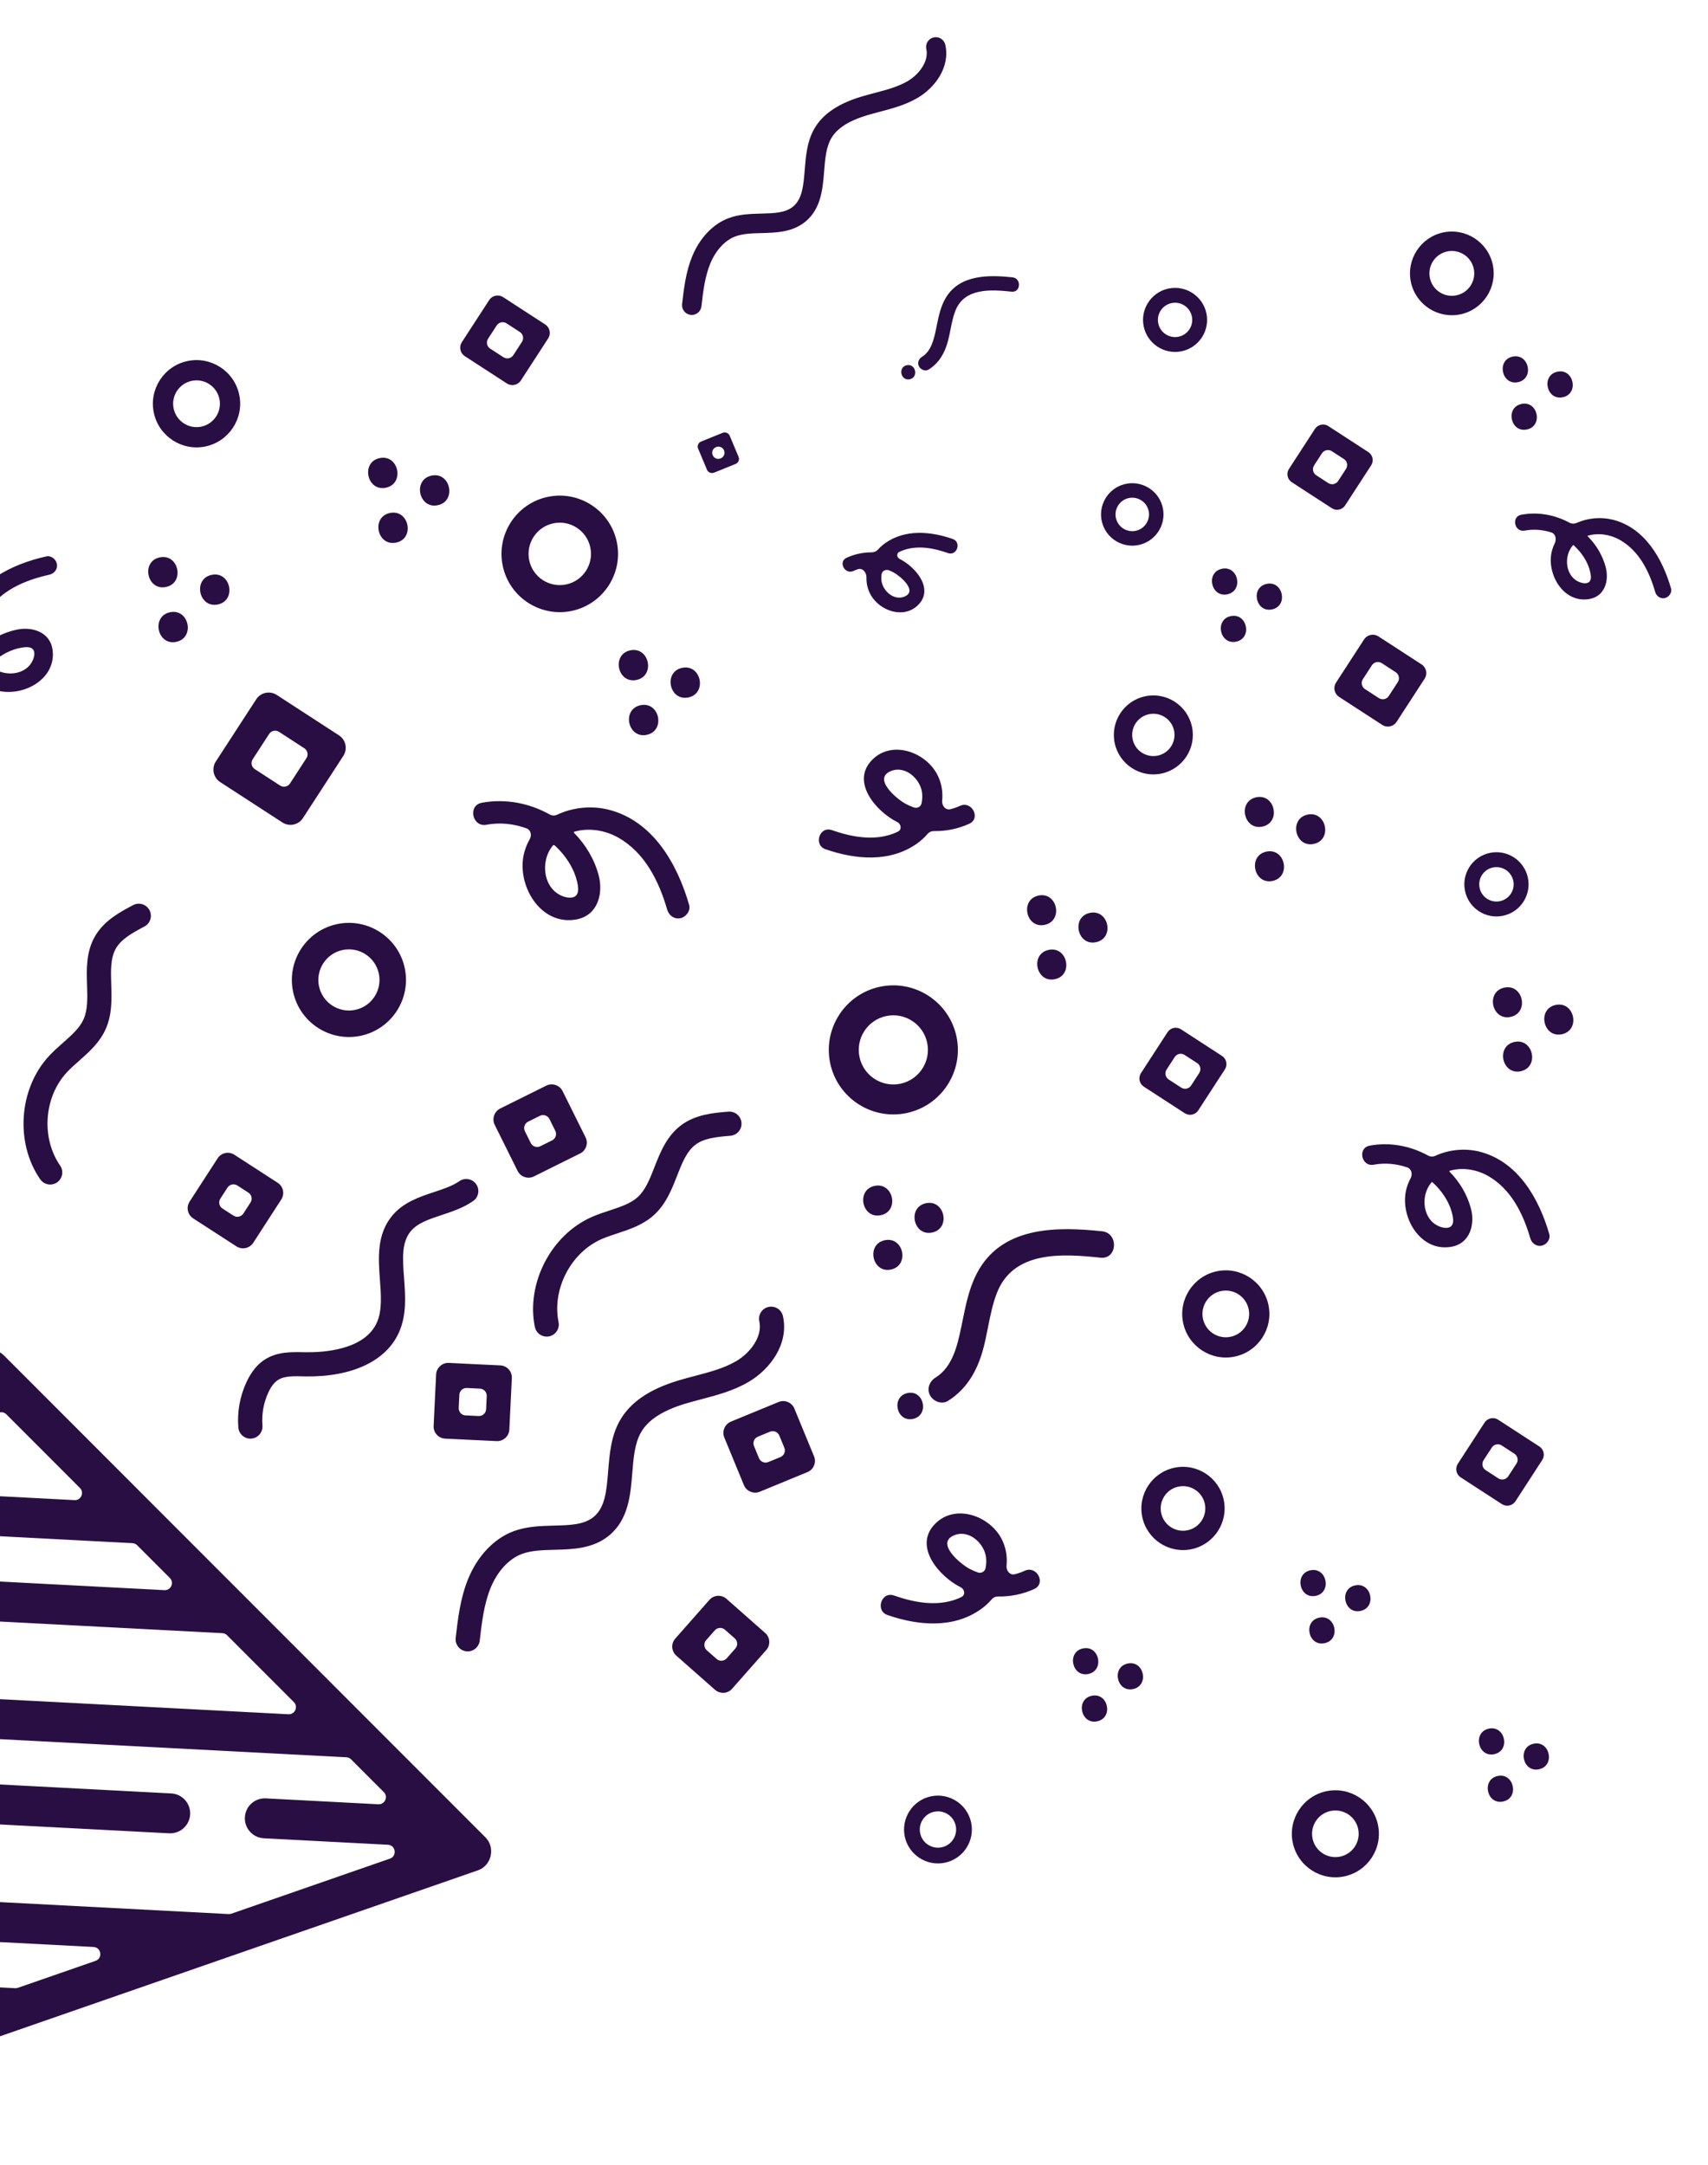 <svg viewBox="0 0 956 1212" fill="none" xmlns="http://www.w3.org/2000/svg">
<g filter="url(#filter0_d_392:715)">
<path fill-rule="evenodd" clip-rule="evenodd" d="M492.368 56.763C499.538 54.872 506.95 52.913 513.729 48.895C523.373 43.184 531.871 31.811 529.116 19.284C528.467 16.343 525.562 14.479 522.623 15.129C519.687 15.78 517.83 18.69 518.479 21.633C519.983 28.472 514.437 35.801 508.184 39.507C502.719 42.744 496.365 44.424 489.635 46.202L489.634 46.203L489.591 46.214C487.17 46.853 484.666 47.514 482.196 48.256C468.99 52.215 460.308 58.169 455.653 66.456C451.69 73.51 451.046 81.484 450.425 89.193L450.424 89.201C449.72 97.919 449.112 105.449 443.968 109.75C439.62 113.386 433.331 113.55 426.047 113.74C419.966 113.899 413.68 114.064 407.663 116.349C399 119.638 391.619 127.431 387.413 137.729C383.852 146.453 382.801 155.564 381.785 164.377L381.785 164.379L381.784 164.389C381.441 167.38 383.583 170.086 386.572 170.432C386.784 170.457 386.993 170.468 387.201 170.468C389.931 170.468 392.285 168.421 392.605 165.639C393.536 157.556 394.499 149.197 397.494 141.859C400.56 134.353 405.674 128.773 411.524 126.549C415.812 124.923 420.919 124.789 426.326 124.647L426.331 124.647L426.333 124.647C434.469 124.435 443.69 124.194 450.946 118.126C459.603 110.891 460.494 99.831 461.28 90.074L461.284 90.026C461.837 83.205 462.359 76.762 465.143 71.81C468.349 66.105 474.948 61.819 485.321 58.708C487.619 58.019 489.925 57.408 492.368 56.763ZM835.534 142.343C832.846 129.707 820.383 121.613 807.751 124.3C795.116 126.987 787.022 139.453 789.709 152.088C792.395 164.72 804.86 172.811 817.496 170.125C830.129 167.438 838.22 154.975 835.534 142.343ZM824.897 144.605C826.337 151.372 822.002 158.049 815.234 159.489C808.463 160.928 801.784 156.594 800.345 149.826C798.905 143.055 803.242 136.376 810.013 134.936C816.78 133.497 823.458 137.834 824.897 144.605ZM516.098 193.883C521.239 190.686 522.723 184.103 523.876 178.584C524.018 177.901 524.158 177.217 524.297 176.533C525.405 171.083 526.512 165.637 529.43 160.793C537.258 147.799 553.469 148.012 566.709 149.414C571.834 149.957 571.399 157.992 566.231 157.446C554.72 156.227 539.711 155.187 534.693 168.257C533.406 171.607 532.712 175.112 532.017 178.619C531.558 180.934 531.099 183.251 530.469 185.523C528.705 191.889 525.511 197.474 519.804 201.024C517.959 202.171 515.323 201.127 514.38 199.306C513.315 197.247 514.247 195.034 516.098 193.883ZM258.489 185.735L273.804 162.147C274.617 160.894 275.895 160.016 277.356 159.706C278.817 159.395 280.342 159.678 281.594 160.491L305.176 175.807C307.784 177.501 308.525 180.988 306.832 183.597L291.522 207.178C290.675 208.482 289.38 209.32 287.97 209.619C286.56 209.919 285.037 209.681 283.732 208.835L260.146 193.525C258.893 192.712 258.014 191.434 257.704 189.973C257.393 188.512 257.676 186.987 258.489 185.735ZM281.786 194.144C283.639 195.346 286.116 194.819 287.319 192.967L292.141 185.541C293.344 183.688 292.817 181.211 290.965 180.008L283.538 175.184C281.685 173.981 279.208 174.508 278.005 176.361L273.182 183.789C271.978 185.642 272.505 188.119 274.359 189.322L281.786 194.144ZM104.916 196.28C118.093 193.477 131.094 201.916 133.896 215.091C136.698 228.268 128.257 241.269 115.079 244.072C101.904 246.873 88.906 238.432 86.104 225.254C83.302 212.079 91.74 199.081 104.916 196.28ZM112.72 232.978C119.781 231.477 124.304 224.51 122.803 217.449C121.302 210.391 114.336 205.87 107.275 207.372C100.216 208.873 95.695 215.837 97.196 222.894C98.698 229.956 105.661 234.48 112.72 232.978ZM212.495 250.607C223.155 248.34 226.695 264.904 216.018 267.175C205.357 269.441 201.816 252.878 212.495 250.607ZM241.52 260.403C252.18 258.136 255.721 274.699 245.043 276.97C234.383 279.237 230.843 262.673 241.52 260.403ZM763.514 352.072L747.806 376.265C746.972 377.55 746.682 379.114 747.001 380.612C747.32 382.111 748.221 383.422 749.506 384.256L773.698 399.958C775.035 400.826 776.598 401.07 778.044 400.763C779.49 400.455 780.819 399.596 781.687 398.258L797.39 374.072C799.127 371.397 798.367 367.82 795.692 366.083L771.505 350.374C770.22 349.539 768.656 349.249 767.158 349.568C765.66 349.887 764.348 350.787 763.514 352.072ZM781.202 370.447C783.054 371.65 783.581 374.127 782.378 375.98L777.321 383.769C776.118 385.621 773.641 386.148 771.788 384.946L763.997 379.889C762.144 378.686 761.617 376.208 762.82 374.355L767.879 366.564C769.082 364.711 771.559 364.185 773.412 365.388L781.202 370.447ZM640.948 383.918C652.874 381.382 664.64 389.019 667.176 400.943C669.712 412.869 662.073 424.635 650.146 427.171C638.222 429.707 626.458 422.067 623.922 410.141C621.387 398.217 629.024 386.454 640.948 383.918ZM648.011 417.132C654.401 415.773 658.495 409.468 657.136 403.077C655.778 396.689 649.473 392.598 643.083 393.957C636.695 395.315 632.603 401.618 633.961 408.005C635.32 414.396 641.622 418.49 648.011 417.132ZM499.45 460.999C488.362 464.936 476.347 462.566 465.571 458.821C458.693 456.431 455.185 467.148 462.03 469.527C478.735 475.33 498.069 477.102 513.246 466.364C515.429 464.819 517.429 462.984 519.2 460.936C520.074 459.926 521.349 459.342 522.685 459.366C529.441 459.489 536.219 458.145 542.55 455.252C549.155 452.232 543.943 442.231 537.357 445.242C535.626 446.033 533.826 446.662 531.982 447.133C529.265 447.826 527.092 445.177 527.357 442.386C527.841 437.285 526.976 432.089 524.381 427.322C517.713 415.07 499.415 408.474 488.403 419.261C475.765 431.641 490.394 448.428 502.184 454.306C504.432 455.426 504.87 458.527 502.623 459.649C501.59 460.164 500.529 460.616 499.45 460.999ZM515.818 443.831C515.409 445.777 513.358 446.807 511.484 446.14C509.898 445.576 508.356 444.897 506.878 444.099C501.975 441.453 488.036 429.904 498.852 425.695C506.992 422.529 515.436 430.502 516.14 438.309C516.313 440.221 516.19 442.067 515.818 443.831ZM538.016 737.065C535.894 747.222 533.163 759.337 523.702 765.221C520.295 767.34 518.579 771.413 520.54 775.202C522.276 778.553 527.126 780.475 530.522 778.364C541.025 771.831 546.905 761.552 550.151 749.835C551.31 745.653 552.155 741.39 552.999 737.128C554.278 730.674 555.557 724.223 557.924 718.057C567.161 694.003 594.784 695.916 615.969 698.16C625.481 699.166 626.282 684.377 616.849 683.378C592.481 680.798 562.645 680.406 548.239 704.32C542.869 713.236 540.831 723.259 538.791 733.29C538.535 734.549 538.279 735.808 538.016 737.065ZM731.867 450.154C742.421 447.909 745.926 464.308 735.355 466.556C724.801 468.801 721.295 452.402 731.867 450.154ZM703.129 440.456C713.683 438.211 717.188 454.61 706.617 456.858C696.063 459.103 692.557 442.704 703.129 440.456ZM708.81 470.867C719.366 468.622 722.871 485.021 712.299 487.269C701.745 489.514 698.239 473.115 708.81 470.867ZM870.743 556.685C881.297 554.44 884.802 570.839 874.231 573.087C863.677 575.332 860.172 558.933 870.743 556.685ZM842.005 546.986C852.559 544.741 856.065 561.14 845.493 563.388C834.939 565.633 831.433 549.234 842.005 546.986ZM847.687 577.397C858.242 575.152 861.748 591.551 851.175 593.8C840.621 596.044 837.116 579.645 847.687 577.397ZM610.007 505.161C620.561 502.917 624.066 519.316 613.495 521.564C602.94 523.808 599.434 507.409 610.007 505.161ZM581.268 495.463C591.822 493.218 595.327 509.617 584.756 511.865C574.202 514.11 570.697 497.711 581.268 495.463ZM586.95 525.874C597.504 523.63 601.01 540.029 590.438 542.277C579.885 544.52 576.378 528.122 586.95 525.874ZM518.266 667.672C528.82 665.427 532.326 681.826 521.754 684.074C511.199 686.319 507.694 669.92 518.266 667.672ZM489.528 657.973C500.082 655.729 503.587 672.128 493.016 674.376C482.462 676.62 478.957 660.221 489.528 657.973ZM495.21 688.384C505.764 686.14 509.27 702.539 498.698 704.787C488.144 707.031 484.639 690.632 495.21 688.384ZM766.615 635.455C777.899 633.338 789.461 635.559 799.352 641.002C800.603 641.691 802.113 641.721 803.409 641.123C810.993 637.624 819.988 636.771 828.022 638.779C849.629 644.179 861.418 665.075 867.167 684.959C867.986 687.789 865.703 690.841 862.971 691.422C859.914 692.072 857.329 690.064 856.508 687.225C852.525 673.449 845.698 659.646 832.774 652.333C826.35 648.697 818.432 647.476 811.49 649.5C811.25 649.569 811.181 649.867 811.357 650.045C816.987 655.718 821.269 662.912 823.307 670.658C825.648 679.556 822.823 690.058 812.628 692.001C794.76 695.408 783.011 674.687 787.282 659.323C787.837 657.327 788.597 655.464 789.532 653.735C790.755 651.473 790.115 648.473 787.684 647.634C781.678 645.564 775.203 644.928 768.882 646.114C761.999 647.406 759.706 636.751 766.615 635.455ZM806.235 680.892C808.153 681.553 811.126 682.009 812.552 680.184C813.878 678.487 813.281 675.587 812.829 673.649C811.501 667.957 808.294 662.732 804.349 658.479C803.474 657.535 802.55 656.636 801.587 655.78C801.551 655.748 801.495 655.751 801.462 655.787L801.422 655.831L801.414 655.839C801.322 655.939 801.229 656.04 801.14 656.145C794.758 663.63 796.279 677.46 806.235 680.892ZM855.177 485.44C853.114 475.742 843.548 469.529 833.852 471.591C824.154 473.654 817.942 483.222 820.004 492.92C822.066 502.616 831.634 508.826 841.332 506.764C851.028 504.702 857.239 495.136 855.177 485.44ZM847.013 487.176C848.118 492.371 844.79 497.496 839.596 498.6C834.399 499.706 829.272 496.379 828.168 491.184C827.063 485.987 830.392 480.86 835.588 479.755C840.783 478.65 845.909 481.98 847.013 487.176ZM535.354 574.338C531.21 554.851 511.986 542.37 492.499 546.514C473.018 550.656 460.541 569.879 464.684 589.366C468.827 608.848 488.046 621.327 507.527 617.184C527.015 613.04 539.497 593.819 535.354 574.338ZM518.951 577.825C521.171 588.261 514.48 598.56 504.039 600.78C493.603 603 483.306 596.315 481.086 585.877C478.866 575.436 485.551 565.135 495.987 562.916C506.429 560.695 516.731 567.383 518.951 577.825ZM681.031 705.775C694.187 702.978 707.166 711.407 709.965 724.566C712.763 737.725 704.337 750.706 691.181 753.503C678.022 756.301 665.041 747.873 662.242 734.714C659.444 721.555 667.873 708.574 681.031 705.775ZM688.825 742.427C695.874 740.928 700.388 733.972 698.888 726.921C697.389 719.87 690.434 715.353 683.387 716.852C676.336 718.351 671.819 725.308 673.319 732.359C674.818 739.409 681.775 743.926 688.825 742.427ZM638.617 594.857L653.494 571.944C654.284 570.727 655.526 569.873 656.945 569.571C658.364 569.269 659.845 569.544 661.062 570.334L683.971 585.213C686.504 586.859 687.224 590.246 685.58 592.781L670.706 615.688C669.883 616.956 668.625 617.769 667.256 618.06C665.886 618.352 664.406 618.12 663.139 617.298L640.227 602.426C639.01 601.636 638.156 600.394 637.854 598.975C637.552 597.556 637.826 596.074 638.617 594.857ZM661.153 602.964C663.006 604.166 665.483 603.639 666.686 601.787L671.245 594.765C672.448 592.912 671.921 590.435 670.069 589.232L663.046 584.671C661.193 583.467 658.716 583.994 657.513 585.847L652.952 592.871C651.749 594.724 652.276 597.202 654.129 598.405L661.153 602.964ZM507.933 773.923C517.25 771.942 520.345 786.419 511.012 788.403C501.696 790.384 498.602 775.908 507.933 773.923ZM218.233 281.324C228.894 279.057 232.434 295.62 221.756 297.891C211.097 300.158 207.556 283.594 218.233 281.324ZM381.789 368.002C392.45 365.735 395.99 382.299 385.312 384.57C374.652 386.837 371.112 370.273 381.789 368.002ZM352.764 358.206C363.424 355.939 366.964 372.503 356.287 374.773C345.627 377.04 342.086 360.477 352.764 358.206ZM358.503 388.922C369.163 386.655 372.704 403.219 362.026 405.489C351.366 407.756 347.825 391.193 358.503 388.922ZM118.438 315.962C129.098 313.695 132.638 330.258 121.961 332.529C111.301 334.796 107.76 318.233 118.438 315.962ZM89.411 306.167C100.071 303.9 103.612 320.463 92.934 322.734C82.274 325.001 78.734 308.437 89.411 306.167ZM95.15 336.883C105.81 334.616 109.351 351.179 98.673 353.45C88.014 355.716 84.472 339.153 95.15 336.883ZM311.802 450.222C310.511 450.831 308.999 450.8 307.753 450.105C296.267 443.696 282.796 441.063 269.653 443.529C261.678 445.025 264.325 457.324 272.27 455.833C279.823 454.415 287.567 455.251 294.704 457.846C297.121 458.725 297.763 461.721 296.483 463.952C295.23 466.135 294.222 468.512 293.509 471.08C288.578 488.814 302.14 512.732 322.766 508.8C334.534 506.556 337.795 494.435 335.093 484.163C332.74 475.222 327.797 466.918 321.298 460.37C321.095 460.165 321.175 459.821 321.452 459.74C329.465 457.405 338.605 458.814 346.02 463.011C360.938 471.453 368.818 487.385 373.416 503.287C374.363 506.564 377.348 508.881 380.876 508.131C384.03 507.46 386.665 503.938 385.72 500.671C379.084 477.719 365.475 453.599 340.534 447.365C331.147 445.019 320.623 446.057 311.802 450.222ZM322.678 495.159C321.032 497.266 317.6 496.739 315.386 495.976C303.894 492.015 302.138 476.051 309.505 467.411C309.741 467.134 310.165 467.116 310.435 467.362C311.397 468.237 312.324 469.152 313.209 470.105C317.762 475.014 321.464 481.045 322.998 487.616C323.519 489.853 324.209 493.201 322.678 495.159ZM-27.176 398.486C-28.519 387.643 -25.738 376.793 -20.001 367.709C-19.239 366.502 -19.115 364.997 -19.627 363.665C-22.475 356.252 -22.741 347.673 -20.361 340.171C-13.931 319.903 6.68 309.91 25.968 305.613C28.714 305.001 31.486 307.358 31.877 309.996C32.315 312.947 30.249 315.291 27.495 315.905C14.131 318.882 0.573 324.567 -7.163 336.447C-11.067 342.442 -12.692 350.051 -11.057 356.865C-11.034 356.959 -10.92 356.994 -10.848 356.929L-10.776 356.863C-10.723 356.815 -10.67 356.767 -10.616 356.719C-4.875 351.692 2.234 348.038 9.736 346.557C18.354 344.854 28.193 348.17 29.439 358C31.623 375.229 11.181 385.194 -3.205 380.211C-4.999 379.59 -6.664 378.796 -8.203 377.854C-10.396 376.512 -13.432 376.963 -14.406 379.344C-16.673 384.887 -17.63 390.942 -16.884 396.959C-16.062 403.594 -26.351 405.146 -27.176 398.486ZM18.473 363.432C19.217 361.644 19.829 358.838 18.174 357.371C16.636 356.006 13.837 356.403 11.964 356.719C6.46 357.646 1.291 360.392 -2.995 363.898C-3.929 364.661 -4.824 365.472 -5.682 366.32C-5.742 366.38 -5.743 366.478 -5.684 366.539C-5.594 366.633 -5.504 366.726 -5.41 366.817C1.343 373.343 14.612 372.715 18.473 363.432ZM345.217 297.434C341.475 279.84 324.122 268.57 306.532 272.31C288.939 276.051 277.669 293.409 281.41 311.002C285.15 328.592 302.507 339.858 320.101 336.117C337.691 332.376 348.958 315.023 345.217 297.434ZM330.407 300.583C332.411 310.006 326.375 319.303 316.951 321.307C307.523 323.312 298.224 317.277 296.22 307.853C294.215 298.426 300.254 289.125 309.681 287.12C319.105 285.116 328.403 291.156 330.407 300.583ZM226.541 536.048C222.877 518.819 205.883 507.782 188.657 511.445C171.428 515.109 160.392 532.106 164.056 549.336C167.719 566.566 184.717 577.601 201.946 573.938C219.172 570.274 230.205 553.278 226.541 536.048ZM212.038 539.132C214.001 548.364 208.091 557.472 198.862 559.435C189.63 561.398 180.522 555.484 178.559 546.252C176.595 537.02 182.509 527.911 191.741 525.948C200.969 523.986 210.075 529.9 212.038 539.132ZM143.404 385.613L120.792 420.439C119.591 422.289 119.174 424.54 119.633 426.698C120.092 428.855 121.39 430.742 123.239 431.943L158.064 454.546C159.99 455.796 162.239 456.148 164.32 455.705C166.401 455.263 168.314 454.026 169.565 452.1L192.171 417.283C194.671 413.431 193.577 408.282 189.726 405.781L154.907 383.167C153.057 381.966 150.807 381.548 148.649 382.007C146.493 382.466 144.605 383.763 143.404 385.613ZM170.34 413.021C172.193 414.225 172.719 416.702 171.516 418.554L162.322 432.715C161.119 434.568 158.642 435.095 156.789 433.892L142.625 424.698C140.772 423.495 140.245 421.018 141.448 419.165L150.645 405C151.848 403.147 154.326 402.62 156.179 403.824L170.34 413.021ZM500.346 887.242C511.342 891.063 523.603 893.482 534.919 889.465C536.019 889.074 537.102 888.613 538.156 888.087C540.449 886.942 540.002 883.778 537.709 882.634C525.677 876.636 510.748 859.505 523.645 846.872C534.882 835.864 553.556 842.595 560.36 855.097C563.029 860 563.905 865.346 563.386 870.589C563.109 873.379 565.282 876.028 568.001 875.344C569.923 874.86 571.8 874.209 573.602 873.385C580.323 870.312 585.642 880.518 578.901 883.6C572.427 886.559 565.495 887.929 558.585 887.797C557.25 887.772 555.975 888.356 555.102 889.368C553.288 891.47 551.236 893.354 548.997 894.939C533.509 905.897 513.78 904.09 496.733 898.167C489.747 895.74 493.327 884.803 500.346 887.242ZM542.499 872.218C544.028 873.044 545.624 873.745 547.266 874.325C549.142 874.988 551.191 873.959 551.607 872.014C551.998 870.194 552.129 868.286 551.951 866.31C551.232 858.343 542.615 850.207 534.309 853.438C523.271 857.733 537.496 869.518 542.499 872.218ZM758.483 881.59C767.68 879.634 770.734 893.924 761.523 895.883C752.326 897.838 749.272 883.549 758.483 881.59ZM733.443 873.139C742.639 871.183 745.694 885.473 736.482 887.432C727.285 889.388 724.231 875.098 733.443 873.139ZM738.393 899.639C747.59 897.683 750.645 911.972 741.432 913.931C732.236 915.887 729.182 901.597 738.393 899.639ZM858.374 970.218C867.57 968.263 870.625 982.552 861.413 984.511C852.217 986.467 849.162 972.177 858.374 970.218ZM833.333 961.767C842.53 959.811 845.584 974.101 836.372 976.06C827.176 978.015 824.121 963.726 833.333 961.767ZM838.284 988.266C847.481 986.31 850.536 1000.6 841.324 1002.56C832.127 1004.51 829.073 990.225 838.284 988.266ZM631.178 925.322C640.375 923.366 643.429 937.656 634.218 939.615C625.021 941.57 621.966 927.281 631.178 925.322ZM606.137 916.872C615.333 914.916 618.388 929.205 609.176 931.164C599.98 933.12 596.925 918.83 606.137 916.872ZM611.088 943.371C620.285 941.415 623.339 955.705 614.127 957.663C604.931 959.618 601.876 945.33 611.088 943.371ZM742.368 996.797C755.506 994.004 768.468 1002.42 771.262 1015.56C774.056 1028.7 765.641 1041.66 752.503 1044.45C739.362 1047.25 726.398 1038.83 723.605 1025.7C720.81 1012.56 729.228 999.592 742.368 996.797ZM750.15 1033.39C757.189 1031.9 761.697 1024.95 760.201 1017.91C758.704 1010.87 751.759 1006.36 744.72 1007.86C737.679 1009.36 733.169 1016.3 734.666 1023.34C736.163 1030.38 743.109 1034.89 750.15 1033.39ZM684.938 833.671C682.266 821.106 669.868 813.058 657.3 815.73C644.734 818.403 636.686 830.799 639.358 843.364C642.031 855.932 654.427 863.983 666.993 861.311C679.561 858.638 687.611 846.239 684.938 833.671ZM674.359 835.92C675.791 842.655 671.477 849.299 664.743 850.731C658.01 852.163 651.369 847.848 649.937 841.114C648.506 834.382 652.818 827.741 659.549 826.309C666.284 824.877 672.927 829.188 674.359 835.92ZM521.042 999.667C531.282 997.49 541.384 1004.05 543.562 1014.29C545.739 1024.53 539.18 1034.63 528.939 1036.8C518.702 1038.98 508.602 1032.42 506.425 1022.19C504.248 1011.95 510.805 1001.84 521.042 999.667ZM527.106 1028.18C532.593 1027.02 536.109 1021.61 534.942 1016.12C533.775 1010.63 528.362 1007.12 522.875 1008.29C517.391 1009.45 513.878 1014.87 515.045 1020.35C516.211 1025.84 521.622 1029.35 527.106 1028.18ZM830.934 790.466L815.968 813.516C815.174 814.739 814.897 816.23 815.201 817.657C815.505 819.085 816.363 820.334 817.588 821.128L840.636 836.089C841.911 836.916 843.399 837.148 844.777 836.856C846.155 836.563 847.421 835.744 848.248 834.469L863.209 811.426C864.864 808.877 864.14 805.469 861.591 803.814L838.547 788.847C837.323 788.052 835.833 787.776 834.405 788.08C832.978 788.383 831.729 789.241 830.934 790.466ZM847.627 807.869C849.48 809.072 850.006 811.549 848.803 813.402L844.191 820.506C842.988 822.359 840.511 822.885 838.658 821.683L831.553 817.071C829.7 815.868 829.173 813.39 830.376 811.537L834.989 804.432C836.193 802.579 838.67 802.052 840.523 803.255L847.627 807.869ZM2.223 752.883C-3.505 747.15 -13.567 749.476 -16.223 757.124L-159.389 1170.17C-162.388 1178.81 -153.827 1187.39 -145.181 1184.39L267.484 1041.09C275.125 1038.44 277.449 1028.36 271.721 1022.63L2.223 752.883ZM129.522 1065.34C129.034 1065.51 128.517 1065.58 128.001 1065.56L-90.123 1054.14C-92.782 1054 -94.566 1051.35 -93.694 1048.84L-81.63 1014.02C-81.046 1012.34 -79.42 1011.24 -77.641 1011.34L94.696 1020.35C100.829 1020.66 106.106 1015.94 106.425 1009.78C106.745 1003.61 102.017 998.354 95.861 998.034L-67.714 989.475C-70.373 989.336 -72.156 986.686 -71.284 984.17L-65.372 967.117C-64.788 965.434 -63.162 964.34 -61.383 964.433L193.892 977.793C194.88 977.845 195.813 978.261 196.512 978.961L214.81 997.275C217.4 999.868 215.431 1004.29 211.771 1004.1L148.799 1000.8C142.625 1000.49 137.383 1005.22 137.063 1011.38C136.743 1017.55 141.472 1022.8 147.634 1023.13L217.12 1026.76C221.505 1026.99 222.371 1033.1 218.223 1034.54L129.522 1065.34ZM10.032 1106.83C9.544 1107 9.027 1107.07 8.511 1107.05L-106.381 1101.04C-109.04 1100.9 -110.824 1098.25 -109.952 1095.73L-104.044 1078.69C-103.461 1077 -101.835 1075.91 -100.056 1076L52.359 1083.98C56.743 1084.21 57.61 1090.31 53.462 1091.75L10.032 1106.83ZM-42.957 902.458C-42.374 900.775 -40.748 899.681 -38.969 899.774L124.484 908.328C125.472 908.379 126.406 908.795 127.105 909.495L164.471 946.895C167.061 949.488 165.091 953.909 161.432 953.717L-51.456 942.576C-54.115 942.437 -55.898 939.787 -55.026 937.271L-42.957 902.458ZM-26.7 855.556C-26.116 853.875 -24.491 852.782 -22.713 852.875L74.151 857.947C75.138 857.999 76.072 858.415 76.771 859.114L95.067 877.424C97.657 880.016 95.688 884.437 92.029 884.246L-29.042 877.911C-31.701 877.772 -33.484 875.123 -32.612 872.607L-28.004 859.308L-26.7 855.556ZM-3.057 787.345C-2.089 784.555 1.465 783.739 3.552 785.828L44.729 827.038C47.319 829.63 45.35 834.051 41.69 833.86L-12.783 831.012C-15.442 830.873 -17.226 828.223 -16.354 825.707L-3.057 787.345ZM-120.297 1125.59C-119.714 1123.9 -118.088 1122.81 -116.309 1122.9L-67.136 1125.47C-62.751 1125.7 -61.885 1131.81 -66.032 1133.25L-122.95 1153.01C-126.107 1154.11 -129.136 1151.08 -128.042 1147.92L-120.297 1125.59ZM133.402 793.222C132.685 784.426 134.299 775.557 138.067 767.574C140.703 761.999 143.937 757.999 147.961 755.346C154.908 750.768 162.867 750.92 169.89 751.059L170.943 751.076C180.695 751.249 204.116 749.957 210.984 734.356C213.925 727.669 213.305 719.33 212.647 710.494L212.646 710.477C211.759 698.62 210.759 685.179 219.513 674.662C225.801 667.11 234.869 664.107 242.867 661.458L242.872 661.457L242.928 661.438C248.21 659.686 253.192 658.032 257.12 655.317C260.195 653.19 264.413 653.956 266.539 657.031C268.666 660.11 267.897 664.328 264.822 666.454C259.289 670.281 253.118 672.327 247.149 674.306L247.132 674.312L247.126 674.314C240.237 676.595 233.732 678.749 229.92 683.326C224.67 689.632 225.356 698.826 226.149 709.467L226.149 709.47C226.904 719.575 227.683 730.027 223.378 739.81C216.237 756.035 197.013 765.06 170.707 764.617C170.141 764.606 169.571 764.591 168.998 764.575L168.994 764.575C165.509 764.482 161.925 764.385 158.562 765.292C154.441 766.404 152.065 769.649 150.313 773.358C147.556 779.197 146.375 785.687 146.898 792.125C147.203 795.851 144.426 799.117 140.699 799.421C140.512 799.439 140.329 799.446 140.142 799.446C136.651 799.446 133.69 796.762 133.402 793.222ZM392.545 777.399C401.46 775.051 410.675 772.62 419.104 767.633C431.094 760.544 441.66 746.428 438.235 730.879C437.428 727.229 433.816 724.915 430.162 725.722C426.512 726.529 424.202 730.141 425.009 733.795C426.879 742.283 419.984 751.381 412.209 755.98C405.415 759.999 397.515 762.083 389.147 764.291L389.146 764.291L389.093 764.305C386.083 765.098 382.97 765.919 379.898 766.84C363.479 771.754 352.685 779.145 346.898 789.43C341.97 798.185 341.17 808.083 340.398 817.651L340.397 817.661C339.521 828.483 338.764 837.829 332.37 843.168C326.964 847.68 319.144 847.885 310.088 848.12C302.528 848.317 294.712 848.522 287.231 851.358C276.461 855.441 267.284 865.114 262.054 877.896C257.627 888.725 256.32 900.034 255.057 910.974L255.055 910.986C254.629 914.699 257.292 918.058 261.008 918.488C261.272 918.519 261.531 918.533 261.791 918.533C265.185 918.533 268.111 915.991 268.51 912.538C269.666 902.505 270.865 892.13 274.587 883.022C278.4 873.706 284.759 866.779 292.031 864.019C297.363 862.001 303.712 861.834 310.435 861.658L310.441 861.657H310.443C320.559 861.394 332.024 861.096 341.045 853.564C351.809 844.584 352.917 830.856 353.893 818.746L353.898 818.686C354.586 810.22 355.235 802.222 358.697 796.076C362.683 788.994 370.887 783.674 383.784 779.813C386.641 778.958 389.508 778.199 392.545 777.399ZM305.987 742.338C302.832 742.338 300.01 740.122 299.359 736.911C294.431 712.6 308.311 685.626 330.957 675.503C334.376 673.971 337.879 672.819 341.265 671.706L341.266 671.705L341.28 671.701C347.313 669.716 353.013 667.839 356.979 664.21C361.318 660.234 363.76 654.007 366.34 647.41C369.546 639.223 373.183 629.949 381.363 623.923C389.562 617.884 399.631 617.07 407.724 616.415H407.725L407.728 616.415C411.457 616.107 414.72 618.891 415.024 622.617C415.326 626.347 412.548 629.613 408.818 629.914C400.704 630.569 394.117 631.348 389.394 634.825C384.363 638.53 381.734 645.244 378.954 652.345L378.953 652.346L378.952 652.349C375.919 660.092 372.781 668.099 366.125 674.194C360.017 679.787 352.653 682.211 345.527 684.558L345.512 684.563L345.491 684.57C342.292 685.623 339.269 686.619 336.484 687.863C319.39 695.506 308.914 715.869 312.633 734.221C313.378 737.888 311.005 741.459 307.341 742.203C306.888 742.293 306.434 742.338 305.987 742.338ZM22.519 654.303C24.384 656.996 27.853 657.918 30.751 656.672C31.162 656.496 31.561 656.275 31.942 656.013C35.014 653.883 35.784 649.666 33.652 646.59C22.989 631.198 24.574 608.353 37.262 594.582C39.328 592.341 41.71 590.235 44.23 588.006L44.234 588.003L44.235 588.002L44.236 588.001L44.254 587.985L44.265 587.975C49.886 583.005 55.694 577.87 59.098 570.32C62.807 562.093 62.528 553.497 62.258 545.185L62.258 545.182C62.009 537.559 61.773 530.353 64.933 524.963C67.9 519.903 73.644 516.587 80.841 512.782C84.148 511.032 85.411 506.935 83.661 503.627C81.91 500.324 77.813 499.054 74.508 500.81L74.506 500.811C67.329 504.608 58.399 509.332 53.25 518.117C48.114 526.883 48.434 536.84 48.72 545.628C48.955 552.708 49.17 559.393 46.753 564.758C44.543 569.659 40.047 573.634 35.287 577.839L35.275 577.85L35.274 577.851C32.603 580.21 29.841 582.651 27.304 585.408C10.495 603.65 8.392 633.913 22.519 654.303ZM132.377 691.849L108.121 676.154C104.983 674.125 104.083 669.931 106.116 666.79L121.811 642.534C123.844 639.396 128.034 638.499 131.172 640.529L155.427 656.224C158.569 658.253 159.466 662.447 157.436 665.588L141.741 689.844C139.736 692.94 135.476 693.854 132.377 691.849ZM140.213 667.273C141.413 665.418 140.882 662.942 139.028 661.742L132.861 657.75C131.006 656.549 128.529 657.08 127.329 658.935L123.337 665.104C122.136 666.958 122.667 669.435 124.522 670.635L130.691 674.626C132.546 675.826 135.022 675.295 136.222 673.44L140.213 667.273ZM251.19 757.05C247.505 756.873 244.278 759.807 244.101 763.488L242.705 792.343C242.522 796.08 245.403 799.255 249.14 799.435L277.998 800.831C281.68 801.011 284.907 798.078 285.087 794.397L286.483 765.538C286.663 761.805 283.785 758.629 280.048 758.449L251.19 757.05ZM272.082 782.983C271.976 785.19 270.101 786.892 267.894 786.785L260.554 786.431C258.347 786.324 256.645 784.448 256.752 782.241L257.109 774.9C257.216 772.694 259.091 770.992 261.297 771.099L268.635 771.454C270.842 771.561 272.544 773.436 272.437 775.642L272.082 782.983ZM298.812 652.691C295.505 654.336 291.38 652.944 289.735 649.64L276.88 623.767C275.238 620.46 276.634 616.332 279.931 614.69L305.804 601.835C309.111 600.194 313.243 601.586 314.881 604.886L327.736 630.759C329.402 634.108 328.034 638.174 324.685 639.836L298.812 652.691ZM309.013 632.501C310.991 631.518 311.798 629.117 310.815 627.139L307.546 620.558C306.563 618.58 304.162 617.773 302.184 618.756L295.603 622.026C293.625 623.009 292.818 625.409 293.801 627.388L297.07 633.968C298.053 635.947 300.454 636.754 302.432 635.771L309.013 632.501ZM428.295 908.219L406.63 889.106C403.824 886.63 399.544 886.897 397.071 889.702L377.958 911.367C375.486 914.172 375.752 918.449 378.557 920.926L400.223 940.039C401.508 941.175 403.108 941.732 404.697 941.732C406.574 941.732 408.441 940.956 409.778 939.44L428.891 917.774C430.079 916.427 430.685 914.664 430.574 912.87C430.46 911.08 429.642 909.404 428.295 908.219ZM406.751 922.404C405.29 924.06 402.762 924.219 401.105 922.757L395.593 917.895C393.937 916.434 393.778 913.906 395.24 912.25L400.101 906.738C401.563 905.081 404.09 904.923 405.747 906.384L411.259 911.246C412.916 912.707 413.074 915.235 411.613 916.892L406.751 922.404ZM444.631 782.618L455.63 809.333C457.053 812.789 455.405 816.747 451.949 818.171L425.234 829.173C421.819 830.579 417.795 828.896 416.393 825.488L405.394 798.774C403.988 795.362 405.671 791.338 409.075 789.936L435.79 778.937C439.249 777.513 443.208 779.158 444.631 782.618ZM424.192 798.355C422.149 799.196 421.175 801.535 422.017 803.578L424.815 810.373C425.657 812.415 427.994 813.389 430.037 812.548L436.831 809.751C438.874 808.91 439.848 806.572 439.007 804.529L436.208 797.734C435.367 795.692 433.029 794.718 430.987 795.558L424.192 798.355ZM675.243 169.521C673.187 159.85 663.648 153.655 653.979 155.711C644.308 157.767 638.114 167.308 640.17 176.979C642.227 186.65 651.768 192.844 661.438 190.788C671.107 188.732 677.3 179.192 675.243 169.521ZM667.103 171.252C668.205 176.434 664.887 181.546 659.707 182.647C654.525 183.749 649.413 180.43 648.311 175.248C647.209 170.066 650.528 164.953 655.71 163.851C660.89 162.75 666.001 166.07 667.103 171.252ZM507.53 198.611C512.593 197.535 514.274 205.4 509.203 206.479C504.141 207.555 502.46 199.689 507.53 198.611ZM505.64 302.149C513.816 299.246 522.676 300.994 530.622 303.755C535.694 305.517 538.281 297.615 533.233 295.861C520.915 291.581 506.659 290.275 495.467 298.193C494.008 299.225 492.66 300.434 491.448 301.775C490.552 302.766 489.281 303.35 487.945 303.348C483.149 303.339 478.351 304.333 473.858 306.387C468.987 308.614 472.831 315.989 477.687 313.769C478.501 313.397 479.335 313.074 480.185 312.798C482.852 311.934 485.034 314.594 484.972 317.397C484.899 320.663 485.6 323.941 487.256 326.983C492.173 336.017 505.666 340.881 513.786 332.927C523.106 323.798 512.318 311.419 503.624 307.085C501.966 306.259 501.643 303.972 503.3 303.145C504.062 302.765 504.845 302.431 505.64 302.149ZM493.412 315.705C493.692 313.736 495.769 312.693 497.618 313.426C498.489 313.772 499.339 314.167 500.163 314.611C503.778 316.562 514.057 325.079 506.081 328.182C500.078 330.517 493.852 324.638 493.333 318.881C493.234 317.792 493.266 316.731 493.412 315.705ZM708.966 321.001C718.162 319.045 721.217 333.335 712.005 335.294C702.809 337.249 699.754 322.96 708.966 321.001ZM683.925 312.55C693.122 310.595 696.176 324.884 686.964 326.843C677.768 328.799 674.713 314.509 683.925 312.55ZM688.876 339.05C698.073 337.094 701.127 351.383 691.915 353.342C682.719 355.298 679.664 341.008 688.876 339.05ZM871.696 202.243C880.893 200.288 883.947 214.577 874.736 216.536C865.539 218.492 862.485 204.202 871.696 202.243ZM846.655 193.792C855.852 191.836 858.906 206.126 849.695 208.085C840.498 210.04 837.443 195.751 846.655 193.792ZM851.607 220.291C860.803 218.335 863.858 232.625 854.646 234.584C845.449 236.539 842.395 222.25 851.607 220.291ZM851.495 282.304C860.772 280.563 870.275 282.341 878.444 286.744C879.701 287.422 881.208 287.451 882.513 286.87C888.759 284.087 896.104 283.432 902.677 285.074C920.686 289.576 930.513 306.992 935.305 323.565C935.987 325.924 934.084 328.468 931.807 328.952C929.259 329.494 927.104 327.821 926.42 325.454C923.1 313.972 917.41 302.467 906.638 296.372C901.203 293.296 894.484 292.294 888.636 294.089C888.556 294.113 888.531 294.215 888.592 294.273C888.657 294.337 888.723 294.4 888.787 294.465C893.479 299.193 897.049 305.189 898.748 311.645C900.699 319.062 898.344 327.815 889.847 329.435C874.953 332.274 865.161 315.004 868.721 302.198C869.105 300.817 869.607 299.512 870.212 298.284C871.349 295.977 870.713 292.97 868.261 292.193C863.481 290.678 858.375 290.252 853.385 291.189C847.648 292.265 845.737 283.385 851.495 282.304ZM884.518 320.175C886.117 320.727 888.595 321.107 889.783 319.586C890.889 318.171 890.391 315.754 890.014 314.139C888.907 309.394 886.234 305.039 882.946 301.495C882.221 300.712 881.455 299.967 880.658 299.258C880.62 299.223 880.561 299.227 880.527 299.264L880.499 299.294C880.422 299.378 880.346 299.462 880.271 299.549C874.952 305.788 876.22 317.315 884.518 320.175ZM629.225 265.242C638.538 262.747 648.145 268.292 650.64 277.603C653.135 286.916 647.589 296.523 638.276 299.019C628.964 301.513 619.359 295.967 616.864 286.653C614.369 277.342 619.914 267.737 629.225 265.242ZM636.175 291.179C641.165 289.842 644.137 284.693 642.8 279.703C641.464 274.715 636.316 271.744 631.326 273.082C626.337 274.418 623.367 279.564 624.703 284.552C626.04 289.543 631.186 292.515 636.175 291.179ZM736.027 234.227L721.449 256.68C720.675 257.872 720.406 259.324 720.702 260.714C720.997 262.105 721.834 263.322 723.027 264.096L745.478 278.668C746.72 279.474 748.17 279.701 749.512 279.415C750.854 279.13 752.087 278.333 752.893 277.091L767.467 254.645C769.079 252.162 768.373 248.842 765.891 247.23L743.443 232.65C742.251 231.876 740.8 231.607 739.409 231.903C738.018 232.198 736.802 233.034 736.027 234.227ZM752.201 251.123C754.054 252.326 754.58 254.803 753.378 256.656L748.997 263.402C747.795 265.255 745.318 265.782 743.465 264.579L736.717 260.199C734.864 258.997 734.337 256.519 735.54 254.666L739.921 247.918C741.124 246.065 743.602 245.538 745.455 246.742L752.201 251.123ZM408.446 238.103L413.408 249.948C414.05 251.481 413.307 253.236 411.747 253.867L399.694 258.745C398.153 259.369 396.338 258.623 395.705 257.112L390.742 245.266C390.108 243.754 390.867 241.969 392.403 241.348L404.456 236.471C406.017 235.84 407.803 236.569 408.446 238.103ZM400.757 244.461C398.995 245.174 398.155 247.189 398.89 248.942C399.612 250.664 401.584 251.486 403.316 250.785L403.394 250.754C405.156 250.041 405.995 248.026 405.26 246.273C404.539 244.551 402.566 243.729 400.835 244.429L400.757 244.461Z" fill="#290E43"/>
</g>
<defs>
<filter id="filter0_d_392:715" x="-180.349" y="0.465" width="1136.14" height="1210.7" filterUnits="userSpaceOnUse" color-interpolation-filters="sRGB">
<feFlood flood-opacity="0" result="BackgroundImageFix"/>
<feColorMatrix in="SourceAlpha" type="matrix" values="0 0 0 0 0 0 0 0 0 0 0 0 0 0 0 0 0 0 127 0" result="hardAlpha"/>
<feOffset dy="5.814"/>
<feGaussianBlur stdDeviation="10.174"/>
<feComposite in2="hardAlpha" operator="out"/>
<feColorMatrix type="matrix" values="0 0 0 0 0.088 0 0 0 0 0.104 0 0 0 0 0.163 0 0 0 0.8 0"/>
<feBlend mode="normal" in2="BackgroundImageFix" result="effect1_dropShadow_392:715"/>
<feBlend mode="normal" in="SourceGraphic" in2="effect1_dropShadow_392:715" result="shape"/>
</filter>
</defs>
</svg>
